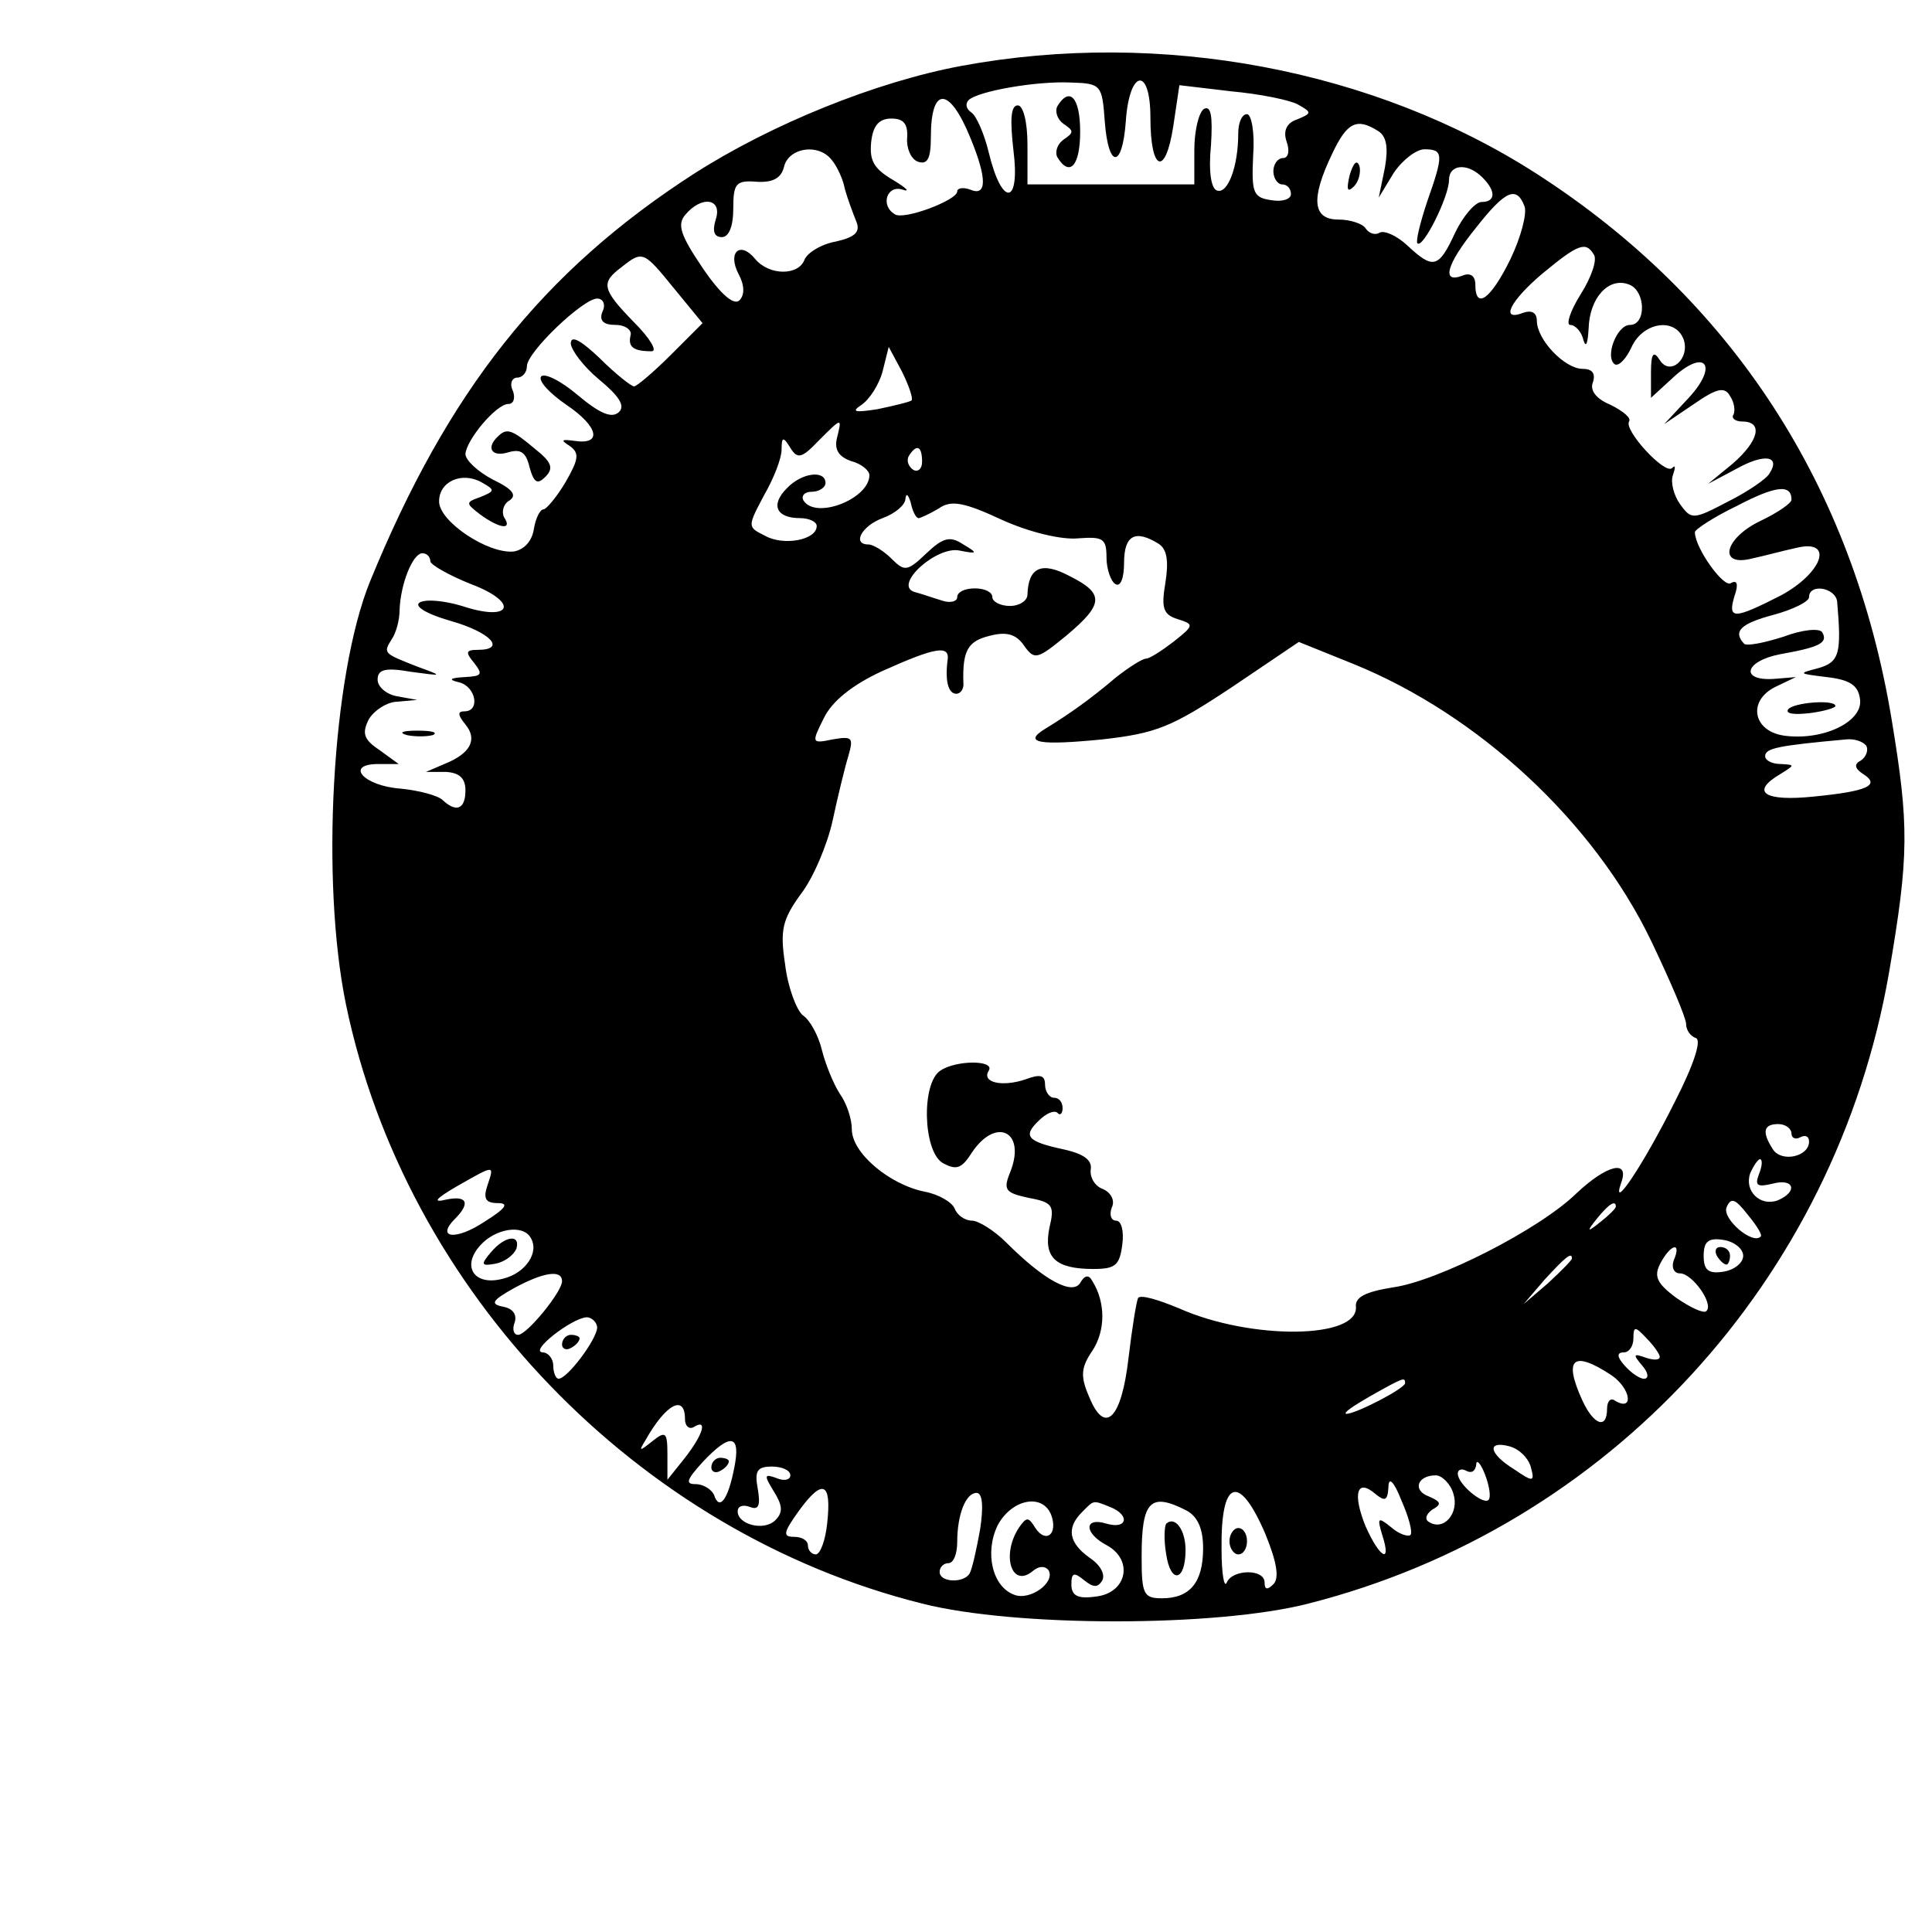 <?xml version="1.0" standalone="no"?>
<!DOCTYPE svg PUBLIC "-//W3C//DTD SVG 20010904//EN"
 "http://www.w3.org/TR/2001/REC-SVG-20010904/DTD/svg10.dtd">
<svg version="1.0" xmlns="http://www.w3.org/2000/svg"
 width="220pt" height="220pt" viewBox="0 0 220 220"
 preserveAspectRatio="xMidYMid meet">
<g transform="translate(0,220) scale(0.1,-0.1)"
fill="#000000" stroke="none">
<path d="M1095 2125 c-97 -18 -216 -66 -305 -123 -172 -111 -280 -247 -369
-465 -43 -107 -56 -340 -27 -481 68 -327 332 -601 656 -682 106 -27 335 -27
440 0 342 87 600 368 661 718 23 134 23 168 3 289 -44 266 -182 478 -404 621
-185 119 -428 165 -655 123z m163 -63 c4 -54 20 -55 24 0 4 59 28 63 28 4 0
-61 17 -68 26 -10 l7 47 59 -7 c33 -3 67 -10 76 -15 16 -9 16 -10 -1 -17 -12
-4 -16 -13 -12 -25 4 -11 2 -19 -4 -19 -6 0 -11 -7 -11 -15 0 -8 5 -15 10 -15
6 0 10 -5 10 -11 0 -6 -10 -9 -22 -7 -21 3 -23 8 -21 51 2 26 -2 47 -7 47 -6
0 -10 -10 -10 -22 0 -38 -12 -69 -24 -65 -7 2 -10 22 -7 52 2 33 0 45 -8 41
-6 -4 -11 -25 -11 -47 l0 -39 -95 0 -95 0 0 45 c0 27 -5 45 -11 45 -8 0 -9
-16 -5 -51 8 -63 -13 -65 -28 -3 -5 21 -14 42 -20 46 -6 4 -7 10 -3 14 10 10
77 22 117 20 34 -1 35 -3 38 -44z m-153 -19 c19 -46 19 -67 0 -59 -8 3 -15 2
-15 -2 0 -10 -61 -33 -71 -26 -17 10 -9 34 9 28 9 -3 4 2 -11 11 -22 13 -27
22 -25 43 2 19 9 27 23 27 14 0 19 -6 18 -22 -1 -11 4 -24 12 -27 11 -4 15 3
15 28 0 58 21 58 45 -1z m464 8 c10 -6 12 -19 8 -42 l-7 -34 17 28 c10 15 26
27 35 27 22 0 22 -6 3 -60 -8 -24 -13 -45 -11 -47 6 -7 36 53 36 72 0 18 21
20 38 3 16 -16 15 -28 -1 -28 -7 0 -21 -16 -30 -35 -19 -41 -25 -42 -55 -14
-12 11 -26 17 -31 14 -5 -3 -12 -1 -16 5 -3 5 -17 10 -31 10 -29 0 -32 23 -7
75 17 36 28 41 52 26z m-622 -33 c6 -7 13 -22 15 -33 3 -11 9 -27 13 -37 5
-12 -1 -18 -23 -23 -17 -3 -33 -13 -36 -21 -7 -18 -40 -18 -56 1 -17 21 -32 8
-19 -17 7 -13 7 -24 1 -30 -6 -6 -21 6 -42 37 -25 37 -29 49 -20 60 19 23 43
19 35 -5 -4 -13 -2 -20 7 -20 8 0 13 12 13 33 0 28 3 32 27 30 18 -1 28 4 31
18 6 21 39 26 54 7z m789 -53 c3 -8 -4 -35 -16 -60 -22 -45 -40 -59 -40 -29 0
10 -6 14 -15 10 -24 -9 -18 13 16 55 33 42 46 48 55 24z m79 -55 c4 -6 -3 -26
-15 -45 -12 -19 -17 -35 -12 -35 6 0 13 -8 15 -17 3 -10 5 -4 6 13 1 35 23 59
46 50 19 -7 20 -46 1 -46 -15 0 -29 -37 -17 -45 5 -2 13 7 19 20 13 28 49 34
59 9 8 -22 -15 -43 -27 -24 -7 11 -10 8 -10 -14 l0 -29 24 22 c37 35 54 16 19
-22 l-28 -30 34 23 c26 18 35 20 41 9 5 -7 6 -17 4 -21 -3 -4 2 -8 10 -8 24 0
19 -22 -11 -48 l-28 -23 32 17 c32 18 51 15 38 -5 -3 -6 -25 -21 -47 -32 -40
-21 -42 -21 -55 -3 -7 10 -11 25 -8 33 3 9 3 12 -1 8 -8 -8 -55 43 -49 53 3 4
-7 12 -21 19 -17 7 -24 17 -20 26 3 10 -1 15 -12 15 -20 0 -52 33 -52 55 0 9
-6 12 -15 9 -28 -11 -15 14 22 45 41 34 49 36 58 21z m-1047 -39 l32 -39 -36
-36 c-20 -20 -39 -36 -42 -36 -3 0 -21 14 -39 32 -21 20 -33 27 -33 17 0 -7
14 -26 32 -41 23 -19 30 -30 23 -37 -8 -8 -22 -2 -47 19 -20 17 -39 26 -42 21
-3 -5 10 -19 29 -32 37 -25 41 -46 9 -41 -15 2 -16 1 -5 -6 11 -8 10 -15 -5
-41 -10 -17 -22 -31 -25 -31 -4 0 -9 -10 -11 -22 -2 -14 -11 -24 -23 -26 -29
-3 -85 34 -85 57 0 23 26 34 48 22 16 -9 16 -10 -1 -17 -17 -6 -17 -7 0 -20
22 -16 37 -18 27 -3 -3 6 -1 15 6 19 9 6 4 13 -19 24 -17 9 -31 22 -31 29 1
16 35 57 49 57 6 0 8 7 5 15 -4 8 -1 15 5 15 6 0 11 6 11 13 0 16 64 77 80 77
7 0 10 -7 6 -15 -4 -10 1 -15 15 -15 11 0 19 -6 17 -12 -3 -13 3 -18 24 -18 7
0 -2 15 -20 33 -37 38 -38 45 -14 63 24 19 25 18 60 -25z m270 -127 c-3 -2
-20 -6 -39 -10 -26 -4 -30 -3 -18 5 9 6 20 23 24 38 l7 28 15 -28 c8 -16 13
-31 11 -33z m-85 -43 c-3 -13 2 -21 16 -26 12 -3 21 -11 21 -16 0 -27 -61 -51
-75 -29 -3 5 1 10 9 10 9 0 16 5 16 10 0 15 -27 12 -44 -6 -19 -19 -12 -34 15
-34 10 0 19 -4 19 -9 0 -16 -38 -23 -59 -11 -20 10 -20 10 -1 46 11 19 20 42
20 52 0 15 2 15 10 2 8 -13 13 -12 32 8 27 27 27 27 21 3z m97 -27 c0 -8 -5
-12 -10 -9 -6 4 -8 11 -5 16 9 14 15 11 15 -7z m990 -43 c0 -4 -16 -15 -35
-24 -42 -20 -49 -53 -10 -43 14 3 36 9 50 12 44 11 31 -28 -17 -54 -53 -27
-61 -28 -53 -1 5 14 3 19 -4 15 -8 -6 -41 40 -41 58 0 3 21 17 48 30 44 23 62
25 62 7z m-994 -21 c2 0 13 5 23 11 14 10 29 7 72 -13 31 -14 68 -23 87 -21
28 2 32 0 32 -22 0 -13 5 -27 10 -30 6 -4 10 7 10 24 0 32 13 38 39 22 10 -6
12 -20 8 -45 -5 -29 -2 -36 14 -41 19 -6 19 -7 -5 -26 -13 -10 -27 -19 -31
-19 -4 0 -20 -10 -35 -22 -27 -23 -52 -41 -80 -58 -26 -16 -6 -19 65 -12 62 7
79 14 147 59 l77 52 62 -25 c143 -58 274 -180 339 -315 22 -46 40 -88 40 -95
0 -7 5 -14 11 -16 7 -2 -2 -30 -24 -73 -36 -72 -73 -127 -61 -92 10 27 -16 21
-51 -12 -42 -41 -158 -100 -209 -107 -31 -5 -43 -11 -42 -22 3 -37 -120 -38
-201 -2 -24 10 -44 16 -47 12 -2 -4 -7 -35 -11 -69 -8 -69 -27 -88 -45 -43
-10 23 -9 33 4 52 15 23 15 55 0 79 -4 8 -9 7 -14 -2 -9 -14 -41 3 -84 46 -14
14 -32 25 -39 25 -8 0 -17 6 -20 14 -3 7 -18 16 -34 19 -40 8 -83 44 -83 71 0
12 -6 30 -14 41 -7 11 -16 33 -20 49 -4 17 -14 35 -22 40 -7 6 -17 32 -20 58
-6 39 -3 51 18 80 14 18 30 56 36 83 6 28 14 61 18 74 6 21 5 23 -18 19 -24
-5 -24 -4 -10 24 9 19 32 38 67 54 60 27 77 30 74 12 -3 -24 1 -38 10 -38 5 0
9 6 8 13 -1 36 5 47 30 53 19 5 30 2 39 -11 12 -17 15 -16 48 11 43 36 44 48
4 68 -32 17 -47 10 -48 -21 0 -7 -9 -13 -20 -13 -11 0 -20 5 -20 10 0 6 -9 10
-20 10 -11 0 -20 -4 -20 -10 0 -5 -8 -7 -17 -4 -10 3 -24 8 -32 10 -24 8 26
53 52 47 20 -4 21 -3 4 7 -15 10 -23 8 -42 -10 -22 -21 -25 -21 -40 -6 -9 9
-21 16 -26 16 -19 0 -8 21 16 30 14 5 26 15 26 22 1 7 3 5 6 -4 2 -10 6 -18 9
-18z m-556 -49 c0 -4 21 -16 46 -26 56 -21 47 -44 -10 -25 -20 6 -41 8 -48 4
-7 -4 7 -13 35 -21 46 -13 64 -33 31 -33 -14 0 -14 -3 -4 -15 10 -13 9 -15
-11 -16 -17 -1 -19 -3 -6 -6 19 -5 24 -33 6 -33 -8 0 -8 -4 1 -15 14 -17 6
-33 -24 -45 l-21 -9 23 0 c15 -1 22 -7 22 -21 0 -21 -10 -26 -26 -11 -5 5 -27
11 -48 13 -42 3 -64 28 -25 28 l23 0 -22 16 c-18 12 -20 19 -12 35 6 10 21 20
33 20 l22 2 -22 4 c-13 2 -23 11 -23 19 0 12 9 14 38 9 37 -5 37 -5 7 6 -38
15 -39 15 -29 31 5 7 9 22 9 33 1 30 15 65 26 65 5 0 9 -4 9 -9z m1602 -46 c5
-59 3 -69 -22 -76 -23 -6 -22 -6 10 -10 26 -3 36 -9 38 -25 4 -25 -40 -47 -84
-42 -38 4 -45 40 -12 56 l23 11 -24 -2 c-40 -3 -35 20 6 28 45 8 55 13 48 25
-3 5 -23 3 -44 -5 -22 -7 -42 -11 -45 -8 -13 14 -4 23 34 33 22 6 40 15 40 20
0 16 30 11 32 -5z m33 -164 c3 -5 0 -13 -6 -17 -8 -4 -7 -9 2 -15 21 -13 6
-20 -55 -26 -57 -6 -74 5 -38 26 16 10 16 10 0 11 -10 0 -18 4 -18 9 0 9 15
12 92 19 9 1 19 -2 23 -7z m-85 -442 c0 -5 5 -7 10 -4 6 3 10 1 10 -5 0 -17
-31 -24 -41 -9 -13 20 -11 29 6 29 8 0 15 -5 15 -11z m-37 -46 c-5 -13 -2 -15
15 -11 25 7 30 -9 6 -19 -20 -7 -38 11 -31 31 4 9 9 16 11 16 3 0 3 -7 -1 -17z
m-1448 -13 c-5 -15 -2 -20 12 -20 13 0 9 -6 -15 -21 -33 -22 -56 -19 -34 3 18
18 14 27 -10 22 -16 -4 -12 1 12 15 44 25 43 25 35 1z m1450 -58 c-9 -10 -44
20 -39 33 5 12 10 10 24 -8 10 -12 17 -23 15 -25z m-165 34 c0 -2 -8 -10 -17
-17 -16 -13 -17 -12 -4 4 13 16 21 21 21 13z m-1236 -35 c11 -17 -6 -41 -31
-47 -33 -9 -48 14 -26 38 17 19 48 24 57 9z m1381 -21 c0 -8 -10 -16 -22 -18
-18 -3 -23 2 -23 18 0 16 5 21 23 18 12 -2 22 -10 22 -18z m-79 -5 c-3 -8 0
-15 7 -15 14 0 39 -35 30 -43 -3 -3 -18 4 -34 15 -23 17 -26 25 -18 40 12 22
24 24 15 3z m-116 2 c0 -2 -12 -14 -27 -28 l-28 -24 24 28 c23 25 31 32 31 24z
m-1150 -26 c0 -12 -40 -61 -50 -61 -5 0 -7 6 -4 14 3 9 -2 16 -13 18 -15 3
-13 7 12 21 33 18 55 22 55 8z m40 -53 c-1 -14 -34 -58 -44 -58 -3 0 -6 7 -6
15 0 8 -6 15 -12 15 -16 1 33 39 50 40 6 0 12 -6 12 -12z m1210 -33 c0 -4 -7
-4 -16 -1 -14 5 -15 4 -4 -9 7 -8 8 -15 2 -15 -5 0 -15 7 -22 15 -9 10 -9 15
-1 15 6 0 11 7 11 16 0 14 2 14 15 0 8 -8 15 -18 15 -21z m-55 -21 c22 -15 26
-42 4 -29 -5 4 -9 -1 -9 -9 0 -24 -15 -19 -28 9 -22 48 -11 58 33 29z m-235
-9 c0 -6 -56 -35 -67 -35 -4 1 8 9 27 20 39 22 40 22 40 15z m-820 -41 c0 -8
5 -12 10 -9 16 10 11 -8 -10 -35 l-20 -25 0 29 c0 25 -2 27 -17 15 -15 -12
-16 -12 -8 1 23 41 45 53 45 24z m56 -56 c-7 -36 -17 -49 -23 -30 -3 6 -12 12
-21 12 -12 0 -10 5 8 25 32 34 44 32 36 -7z m907 2 c5 -18 3 -18 -19 -3 -29
18 -31 33 -5 26 11 -3 21 -13 24 -23z m-48 -38 c-6 -6 -35 18 -35 30 0 5 5 6
10 3 6 -3 10 0 11 7 0 7 5 2 10 -11 5 -13 7 -26 4 -29z m-795 28 c0 -5 -7 -7
-16 -3 -14 5 -14 3 -3 -15 10 -16 11 -24 2 -33 -13 -13 -43 -5 -43 10 0 6 6 8
14 5 10 -4 12 2 9 20 -4 21 -1 26 16 26 11 0 21 -4 21 -10z m706 -68 c-3 -2
-13 1 -22 9 -15 12 -16 11 -10 -9 11 -34 -3 -26 -19 10 -15 37 -10 55 11 37
11 -9 14 -8 15 7 0 13 6 8 15 -15 8 -18 13 -36 10 -39z m49 47 c7 -22 -11 -43
-28 -32 -5 3 -3 9 4 14 11 6 10 9 -4 15 -19 7 -13 24 8 24 7 0 17 -10 20 -21z
m-713 -33 c-2 -20 -8 -36 -13 -36 -5 0 -9 5 -9 10 0 6 -7 10 -16 10 -13 0 -12
5 6 30 27 37 37 32 32 -14z m174 -8 c-4 -22 -9 -45 -12 -50 -7 -11 -34 -10
-34 2 0 6 5 10 10 10 6 0 10 11 10 24 0 32 10 56 22 56 7 0 8 -16 4 -42z m325
-5 c13 -32 16 -50 9 -57 -7 -7 -10 -6 -10 2 0 16 -37 15 -43 0 -3 -7 -6 10 -6
38 -1 80 20 87 50 17z m-244 22 c8 -22 -6 -33 -18 -15 -8 13 -10 13 -19 0 -20
-31 -8 -69 16 -49 7 6 14 6 18 1 8 -14 -21 -35 -39 -28 -25 9 -34 48 -19 79
16 30 51 37 61 12z m67 9 c23 -9 20 -26 -4 -19 -26 8 -26 -11 1 -25 30 -17 22
-54 -13 -58 -21 -3 -28 1 -28 14 0 13 3 14 14 5 11 -9 16 -9 21 -1 4 7 -2 18
-14 26 -24 17 -27 34 -9 52 14 14 12 14 32 6z m87 -4 c13 -7 19 -21 19 -43 0
-39 -15 -57 -47 -57 -21 0 -23 5 -23 48 0 63 10 73 51 52z"/>
<path d="M1204 2079 c-3 -6 0 -15 7 -20 12 -8 12 -10 0 -18 -7 -5 -10 -14 -7
-20 14 -23 26 -10 26 29 0 39 -12 52 -26 29z"/>
<path d="M1537 2001 c-4 -17 -3 -21 5 -13 5 5 8 16 6 23 -3 8 -7 3 -11 -10z"/>
<path d="M567 1703 c-14 -13 -7 -24 12 -18 14 4 20 0 24 -17 5 -18 9 -20 18
-11 10 10 7 17 -12 32 -26 22 -32 24 -42 14z"/>
<path d="M1071 981 c-22 -14 -20 -91 2 -105 16 -9 22 -7 34 12 27 40 61 24 44
-21 -9 -22 -7 -25 20 -31 28 -5 30 -9 24 -34 -7 -34 7 -47 50 -47 25 0 30 4
33 28 2 15 -1 27 -7 27 -6 0 -8 7 -5 15 4 8 -1 17 -10 21 -9 3 -15 13 -14 22
2 11 -8 18 -30 23 -42 9 -48 15 -29 33 8 8 17 12 21 9 3 -4 6 -1 6 5 0 7 -4
12 -10 12 -5 0 -10 7 -10 15 0 11 -6 12 -22 6 -26 -9 -51 -4 -42 10 7 12 -37
12 -55 0z"/>
<path d="M463 1363 c9 -2 23 -2 30 0 6 3 -1 5 -18 5 -16 0 -22 -2 -12 -5z"/>
<path d="M2036 1392 c-3 -5 8 -6 25 -4 16 2 29 6 29 8 0 8 -49 4 -54 -4z"/>
<path d="M559 774 c-12 -14 -11 -16 5 -13 11 2 21 10 24 17 5 17 -13 15 -29
-4z"/>
<path d="M1955 770 c3 -5 8 -10 11 -10 2 0 4 5 4 10 0 6 -5 10 -11 10 -5 0 -7
-4 -4 -10z"/>
<path d="M640 669 c0 -5 5 -7 10 -4 6 3 10 8 10 11 0 2 -4 4 -10 4 -5 0 -10
-5 -10 -11z"/>
<path d="M810 529 c0 -5 5 -7 10 -4 6 3 10 8 10 11 0 2 -4 4 -10 4 -5 0 -10
-5 -10 -11z"/>
<path d="M1400 445 c0 -8 5 -15 10 -15 6 0 10 7 10 15 0 8 -4 15 -10 15 -5 0
-10 -7 -10 -15z"/>
<path d="M1328 465 c-2 -3 -3 -18 0 -35 5 -34 22 -31 22 5 0 23 -12 39 -22 30z"/>
</g>
</svg>

